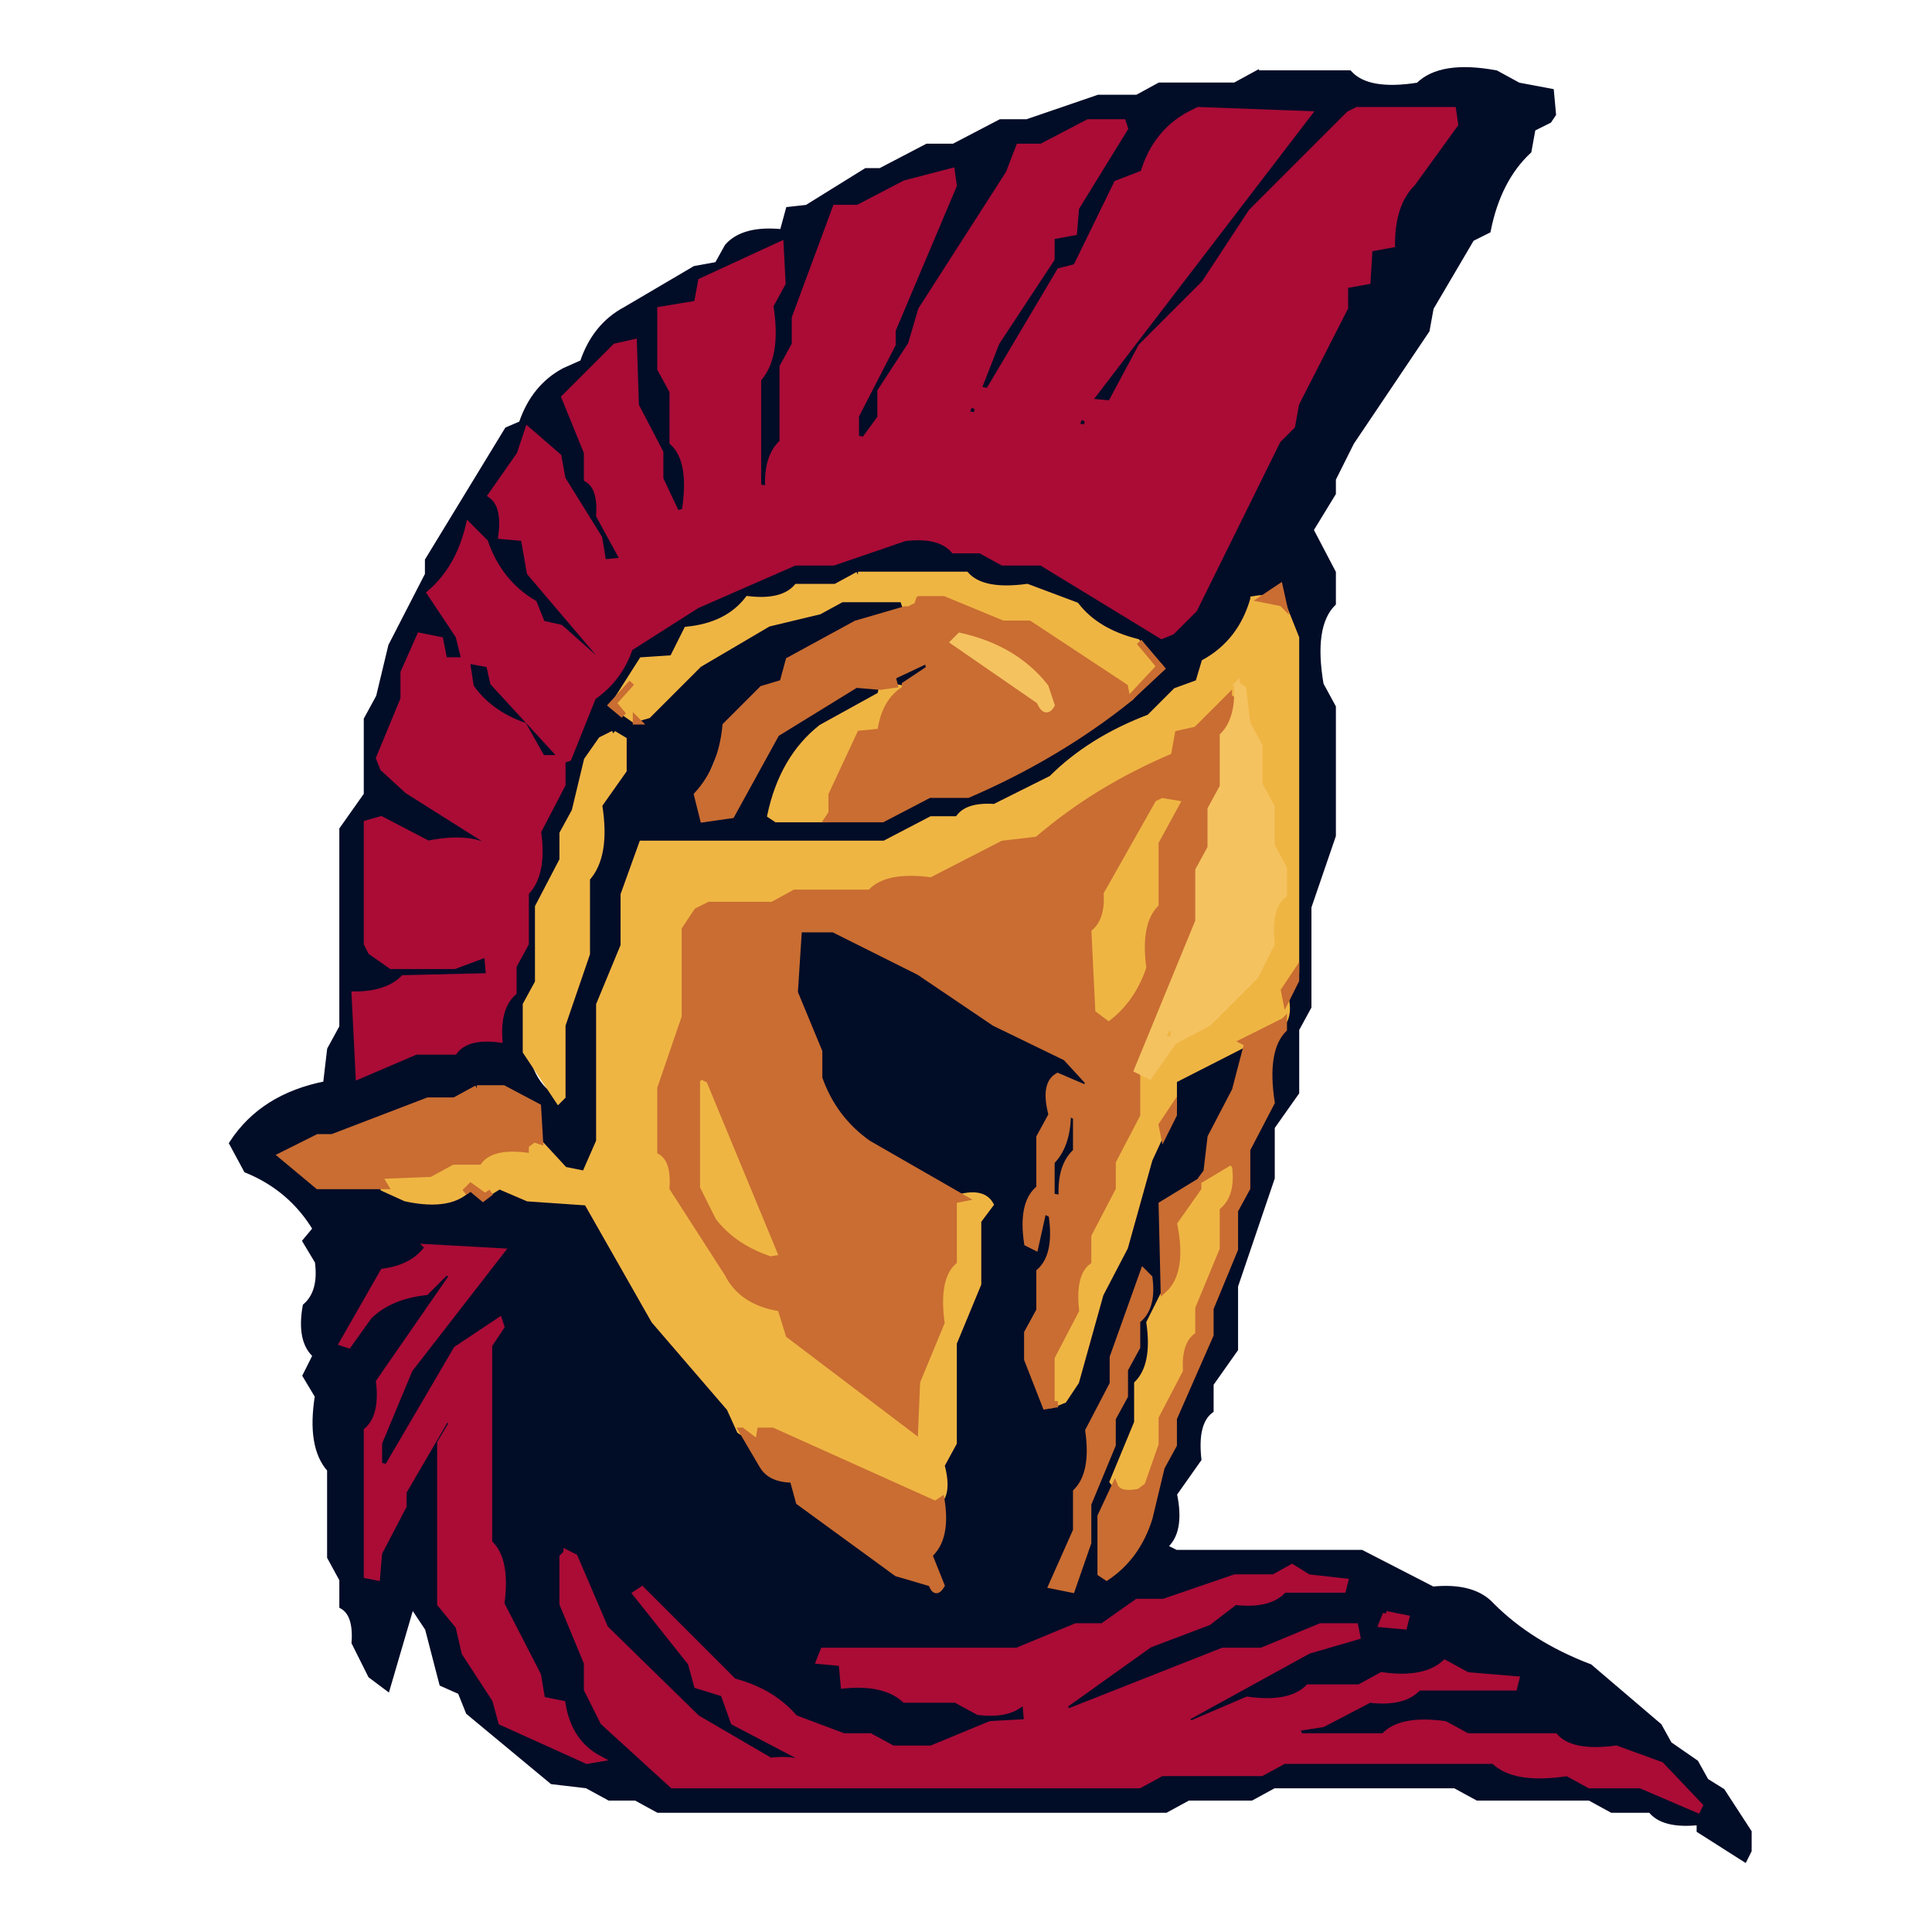 <svg xmlns="http://www.w3.org/2000/svg" viewBox="0 0 948 948" stroke-width="3" xmlns:v="https://vecta.io/nano"><path stroke="#000" opacity="0" d="M1 0l947 1v947H0L1 0zm616 36l-11 6h-37l-11 6h-19l-35 12h-13l-23 12h-13l-23 12h-7l-29 18-9 1-3 11q-19-2-27 7l-5 9-11 2-34 20q-15 8-21 26l-9 4q-15 8-21 26l-7 3-39 64v7l-18 35-6 25-6 11v37l-12 17v97l-6 11-2 17q-31 6-46 29l7 13q22 9 34 29l-5 6 6 10q2 15-6 22-3 17 5 24l-5 10 6 10q-4 25 6 36v43l6 11v13q7 4 6 18l8 16 8 6 12-41 8 12 7 27 9 4 4 10 41 34 17 2 11 6h13l11 6h249l11-6h31l11-6h89l11 6h55l11 6h19q6 8 24 6v4l22 14 2-4v-9l-13-20-8-5-5-9-13-9-5-9-34-29q-29-11-48-30-9-10-29-8l-35-18h-91l-6-3q9-7 5-26l12-17q-2-18 6-24v-13l12-17v-31l18-53v-25l12-17v-31l6-11v-49l12-35v-63l-6-11q-5-29 6-40v-15l-11-21 11-18v-7l9-18 37-55 2-11 20-34 8-4q5-25 20-39l2-11 8-4 2-3-1-11-16-3-11-6q-27-5-38 6-25 4-34-6h-45z"/><path d="M617 36h45q9 10 34 6 11-11 38-6l11 6 16 3 1 11-2 3-8 4-2 11q-15 14-20 39l-8 4-20 34-2 11-37 55-9 18v7l-11 18 11 21v15q-11 11-6 40l6 11v63l-12 35v49l-6 11v31l-12 17v25l-18 53v31l-12 17v13q-8 6-6 24l-12 17q4 19-5 26l6 3h91l35 18q20-2 29 8 19 19 48 30l34 29 5 9 13 9 5 9 8 5 13 20v9l-2 4-22-14v-4q-18 2-24-6h-19l-11-6h-55l-11-6h-89l-11 6h-31l-11 6H323l-11-6h-13l-11-6-17-2-41-34-4-10-9-4-7-27-8-12-12 41-8-6-8-16q1-14-6-18v-13l-6-11v-43q-10-11-6-36l-6-10 5-10q-8-7-5-24 8-7 6-22l-6-10 5-6q-12-20-34-29l-7-13q15-23 46-29l2-17 6-11v-97l12-17v-37l6-11 6-25 18-35v-7l39-64 7-3q6-18 21-26l9-4q6-18 21-26l34-20 11-2 5-9q8-9 27-7l3-11 9-1 29-18h7l23-12h13l23-12h13l35-12h19l11-6h37l11-6zm-29 18l-4 2q-17 9-23 29l-13 5-20 41-8 2-35 59-5-1 9-23 27-41v-11l11-2 1-12 24-39-1-3h-17l-23 12h-11l-5 13-43 67-5 17-15 23v13l-8 11-4-1v-11l18-35v-7l30-71-1-7-23 6-23 12h-11l-20 54v13l-6 11v37q-8 7-7 23l-5-1v-53q10-11 6-36l6-11-1-19-39 18-2 11-18 3v29l6 11v25q10 9 6 34l-4 1-8-17v-13l-12-23-1-31-9 2-25 25 11 27v13q7 4 6 18l12 22-10 1-2-12-18-29-2-11-15-13-4 12-14 20q7 5 5 20l11 1 3 17 34 40-1 3-18-16-9-2-4-10q-17-10-24-30l-8-8q-5 21-19 33l14 21 3 12h11l3 11 34 37h3l12-30q13-9 18-24l33-21 48-21h19l35-12q17-2 24 6h13l11 6h19l59 36 5-2 11-11 41-83 7-7 2-11 24-47v-11l11-2 1-16 11-2q0-20 10-30l21-29-1-7h-47l-4 2-48 48-23 35-31 31-15 28-11-1L642 56l-54-2zM420 282l-11 6h-19q-7 8-24 6-10 13-30 15l-6 13q-3 6-16 2-3 15-14 22l12 8 32-28 34-20 25-6 11-6h28l2 5-24 7-25 16-9 2-2 11-12 4-15 15-15 36 2 12 17-3 7-19 12-18 24-18q7-10 27-8l1 4-30 17q-17 14-24 39l2 6h53l23-12h19l72-39 23-24-11-12q-20-5-30-18l-24-9q-22 3-30-6h-55zm207 6l-13 6-4 11-19 19-3 10-73 48-28 14q-14-1-18 6h-13l-23 12H314q0 16-8 24v25l-12 29v67l-8 17-8-2q-18-6-14-32l-17-8q-18-2-24 6h-13l-70 24-2 4 18 14h31l11 6q23 5 33-5l6 5 9-6 12 6 29 2 34 59 37 43 17 29 14 5 4 13 45 32 13 3 8 6 3-1-6-16q11-14 6-43l6-11v-49l12-29v-31l6-10-12-2-11-9-13-3-22-14q-18-12-26-33v-13l-12-29 2-31h17l40 20 37 25 35 17 13 14-1 2-15-6q1 20-8 30v25l-6 11v17l5 1 3-18 4 2q3 20-6 28v19l-6 11v13q8 7 8 23l11-3 5-8 12-43 12-23 12-43 12-23v-16l34-20 2 1-6 23-12 23-2 17q-5 12-20 13l-2 49q-9 8-6 30l-6 11v19l-18 47v29l4 1q14-11 20-29l6-25 6-11v-13l18-41v-13l12-29v-19l6-11v-19l12-23v-25l12-35V312q-8-7-6-22l-3-2zm-421 24l-8 18v13l-12 29 2 5 12 11 46 29-1 3q-10-11-35-6l-23-12-7 2v59l2 4 10 7h31l16-6 1 11-42 1q-8 8-24 8l2 40 28-12h19q6-8 22-6-1-16 7-23v-13l6-11v-25q9-9 6-30l12-23v-12l-10-1-4-10-16-11q-16-7-18-26l-10-1-2-10-10-2zm94 48l-6 3-18 45v13l-12 23v37l-6 11q-4 30 9 43l8 5 1-36 12-35v-37q10-11 6-36l12-17v-17l-6-2zm-90 252q-7 10-22 12l-20 35 3 1 10-14q10-10 28-12l10-10 3 2-36 52q2 17-6 24v71l5 1 1-12 12-23v-7l21-36 3 2-6 10v79l9 11 3 13 15 23 3 11 42 19 6-1q-15-8-18-27l-10-2-2-12-18-35q3-22-6-30v-97l6-9-1-3-21 14-34 58-4-1v-11l15-36 45-58-36-2zm350 12l-2 13-12 29v13l-12 23q3 21-6 30v19l-12 28 11 1q-1-16 7-23v-19l12-29v-13l6-11v-13l6-11v-13q8-7 6-22l-4-2zM278 762l-2 2v23l12 29v13l8 16 34 31h229l11-6h49l11-6h103q10 10 36 6l11 6h25l28 12 1-2-19-20-22-8q-22 3-30-6h-43l-11-6q-22-3-30 6h-41l-2-4 13-2 23-12q17 2 24-6h47l1-4-24-2-11-6q-10 9-31 6l-11 6h-25q-9 9-30 6l-28 12-2-3 60-33 24-7-1-5h-17l-29 12h-19l-76 30-2-3 42-30 29-11 13-10q17 2 24-6h29l1-4-18-2-8-5-9 5h-19l-35 12h-13l-17 12h-13l-29 12h-95l-2 5 11 1 1 11q20-2 30 7h25l11 6q16 2 23-6l1 11-18 1-29 12h-19l-11-6h-13l-24-9q-11-13-30-18l-45-45-3 2 27 34 3 11 13 4 5 14 42 22-1 3q-7-8-23-6l-36-21-45-44-15-35-4-2zm402 30l-2 5 11 1 1-4-10-2zM476 198l4 2-1 4-5-1 2-5zm54 6l4 2-1 4-5-1 2-5zm-76 120l2 2-7 8-9 2-2-4 16-8zm70 222l4 2v17q-8 7-7 23l-5-1v-17q8-8 8-24z" fill="#010c27" stroke="#010c27"/><path d="M588 54l54 2-108 141 11 1 15-28 31-31 23-35 48-48 4-2h47l1 7-21 29q-10 10-10 30l-11 2-1 16-11 2v11l-24 47-2 11-7 7-41 83-11 11-5 2-59-36h-19l-11-6h-13q-7-8-24-6l-35 12h-19l-48 21-33 21q-5 15-18 24l-12 30-3 1v12l-12 23q3 21-6 30v25l-6 11v13q-8 7-7 23-16-2-22 6h-19l-28 12-2-40q16 0 24-8l42-1-1-11-16 6h-31l-10-7-2-4v-59l7-2 23 12q25-5 35 6l1-3-46-29-12-11-2-5 12-29v-13l8-18 10 2 2 10h10l-3-12-14-21q14-12 19-33l8 8q7 20 24 30l4 10 9 2 18 16 1-3-34-40-3-17-11-1q2-15-5-20l14-20 4-12 15 13 2 11 18 29 2 12 10-1-12-22q1-14-6-18v-13l-11-27 25-25 9-2 1 31 12 23v13l8 17 4-1q4-25-6-34v-25l-6-11v-29l18-3 2-11 39-18 1 19-6 11q4 25-6 36v53l5 1q-1-16 7-23v-37l6-11v-13l20-54h11l23-12 23-6 1 7-30 71v7l-18 35v11l4 1 8-11v-13l15-23 5-17 43-67 5-13h11l23-12h17l1 3-24 39-1 12-11 2v11l-27 41-9 23 5 1 35-59 8-2 20-41 13-5q6-20 23-29l4-2zM476 198l-2 5 5 1 1-4-4-2zm54 6l-2 5 5 1 1-4-4-2zM229 324l2 13q9 13 26 19l9 16h10l-34-37-2-9-11-2zm-19 288l36 2-45 58-15 36v11l4 1 34-58 21-14 1 3-6 9v97q9 8 6 30l18 35 2 12 10 2q3 19 18 27l-6 1-42-19-3-11-15-23-3-13-9-11v-79l6-10-3-2-21 36v7l-12 23-1 12-5-1v-71q8-7 6-24l36-52-3-2-10 10q-18 2-28 12l-10 14-3-1 20-35q15-2 22-12zm68 150l4 2 15 35 45 44 36 21q16-2 23 6l1-3-42-22-5-14-13-4-3-11-27-34 3-2 45 45q19 5 30 18l24 9h13l11 6h19l29-12 18-1-1-11q-7 8-23 6l-11-6h-25q-10-9-30-7l-1-11-11-1 2-5h95l29-12h13l17-12h13l35-12h19l9-5 8 5 18 2-1 4h-29q-7 8-24 6l-13 10-29 11-42 30 2 3 76-30h19l29-12h17l1 5-24 7-60 33 2 3 28-12q21 3 30-6h25l11-6q21 3 31-6l11 6 24 2-1 4h-47q-7 8-24 6l-23 12-13 2 2 4h41q8-9 30-6l11 6h43q8 9 30 6l22 8 19 20-1 2-28-12h-25l-11-6q-26 4-36-6H630l-11 6h-49l-11 6H330l-34-31-8-16v-13l-12-29v-23l2-2zm402 30l10 2-1 4-11-1 2-5z" fill="#aa0c36" stroke="#aa0c36"/><path d="M421 282h53q8 9 30 6l24 9q10 13 30 18l11 12-14 15h-3v-6l-47-30h-13l-29-12h-12l-2 4-4 2-2-6h-30l-11 6-25 6-34 20-25 25-7 2-10-7 14-22 15-1 7-14q20-2 30-15 17 2 24-6h19l11-6zm194 12q11-2 15 4l6 15v164l-6 9q4 14-3 18l-51 26v13l-12 26-12 43-12 23-12 43-6 9-5 2-1-23 12-23v-13q8-7 6-24l12-23v-13l12-23 1-22 5 3 12-17-6-1 3-6 3 1 1 5q25-10 39-31l8-16v-13q8-7 6-24l-6-11v-19l-6-11v-19l-6-11q3-14-3-19l-3 1v6l-3-1q-8 16-27 20l-1 10q-38 15-66 40l-17 2-35 18q-22-3-30 6h-37l-11 6h-31l-9 6-3 6v43l-12 35v31l9 24 24 36 15 14 12 5 6 13 11 5 48 40 1-24 12-29q-3-22 6-30l1-31q13-4 17 3l-6 8v31l-12 29v49l-6 11q4 15-3 19l-80-36h-6l-1 6-9-6-5-11-37-43-33-58-29-2-14-6-8 5-6-5q-9 11-32 6l-11-5-2-4 1-3h24l11-6h13q7-8 23-6l3-5 3 2h1l12 13 10 2 7-16v-67l12-29v-25l9-25h119l23-12h13q4-7 18-6l28-14q19-19 48-30l13-13 11-4 3-10q18-10 24-31zm-182 42l11 2q-11 7-13 22l-11 2-15 40h-24l-3-2q6-28 25-43l29-16 1-5zm-132 24l5 3v15l-12 17q4 25-6 36v37l-12 35v35l-2 2-16-24v-23l6-11v-37l12-23v-13l6-11 6-25 7-10 6-3zm269 30l12 2-12 22v31q-9 8-6 30-6 18-20 28l-8-6-2-41q7-5 6-18l26-46 4-2zm12 73v6l-5 8-1-3 6-11zm-238 65l4 2 36 87-6 1q-18-6-28-19l-8-16v-53l2-2zm260 42l2 2q2 15-6 22v19l-6 11q1 13-6 18v13l-18 41v13l-9 22-11 1-4-5 12-29v-19q9-9 6-30l12-24v-25l16-24 12-6z" fill="#efb543" stroke="#efb543"/><g fill="#c96d32" stroke="#c96d32"><path d="M628 288l2 9-1-1-10-2 9-6zm-177 6h12l29 12h13l47 31 1 5 1 1q-35 28-79 47h-19l-23 12h-27l2-3v-9l14-30 10-1q2-15 12-21v-2l12-8-1-4-17 8 1 4-7 1-12-1-39 24-22 40-14 2-3-12q12-13 14-34l18-18 10-3 3-11 33-18 24-7h2l4-2 1-3zm19 18l-2 4 45 32 3-1-3-11q-15-19-43-24zm89 3l11 13-15 14 14-15-10-12zm-249 20l-9 10 5 6-6-5 10-11z"/><path d="M603 342l3 2-6 16v25q-9 8-6 30l-6 11v25l-30 71v25l-12 23v13l-12 23v13q-8 6-6 24l-12 23v23h2 1l-6 1-9-23v-13l6-11v-19q9-8 6-28l-4-2-4 18-4-2q-3-20 6-27v-25l6-11q-4-15 3-19l14 6 1-3-11-12-35-17-37-25-42-21h-17l-2 31 12 29v13q7 20 24 32l47 27-5 1v30q-9 8-6 30l-12 29-1 24-62-47-4-13q-19-3-26-17l-27-42q1-14-6-18v-31l12-35v-43l6-9 6-3h31l11-6h37q8-9 30-6l35-18 17-2q29-25 67-41l2-11 9-2 16-16zm-33 48l-4 2-26 46q1 13-6 18l2 41 8 6q14-10 20-28-3-22 6-30v-31l12-22-12-2zM344 528l-2 2v53l8 16q10 13 28 19l6-1-36-87-4-2zm180 18q0 16-8 24v17l5 1q-1-16 7-23v-17l-4-2zM312 353l1 1h-1v-1zm324 124v4l-5 10-1-5 6-9zm-6 24v4q-10 10-6 36l-12 23v19l-6 11v19l-12 29v13l-18 41v13l-6 11-6 25q-6 19-21 29l-3-2v-28l7-15q2 5 12 3l4-3 7-20v-13l12-23q-1-14 6-18v-13l12-29v-19q8-7 6-22l-2-2-15 9 3-4 2-17 12-23 6-23-2-1 20-10zm-396 33h13l17 9 1 17-3-1-4 3v2q-17-2-23 6h-13l-11 6-25 1 3 5h-2-31l-18-15 18-9h7l47-18h13l11-6zm342 9v4l-5 10-1-5 6-9zm12 37v3l-12 17q5 24-5 33l-1-42 18-11zm-357 2l7 5 3-2-4 3-6-5-3 2 3-3zm330 42l3 3q2 15-6 21v13l-6 11v13l-6 11v13l-12 29v19l-8 23-10-2 12-27v-19q9-9 6-30l12-23v-13l15-42zm-197 78l8 6 1-6h6l80 36 3-2q3 19-6 27l6 15q-3 5-5-1l-17-5-48-35-3-11q-11 0-15-7l-10-17z"/></g><path d="M471 312q27 6 42 25l3 9q-3 5-6-2l-42-29 3-3zm136 24l3 2 2 17 6 11v19l6 11v19l6 11v13q-8 6-6 24l-8 16-23 23-17 9-12 17-6-3 30-73v-25l6-11v-19l6-11v-25q8-8 7-25zm-34 168l-3 6h6v-5l-3-1z" fill="#f5c260" stroke="#f5c260"/></svg>